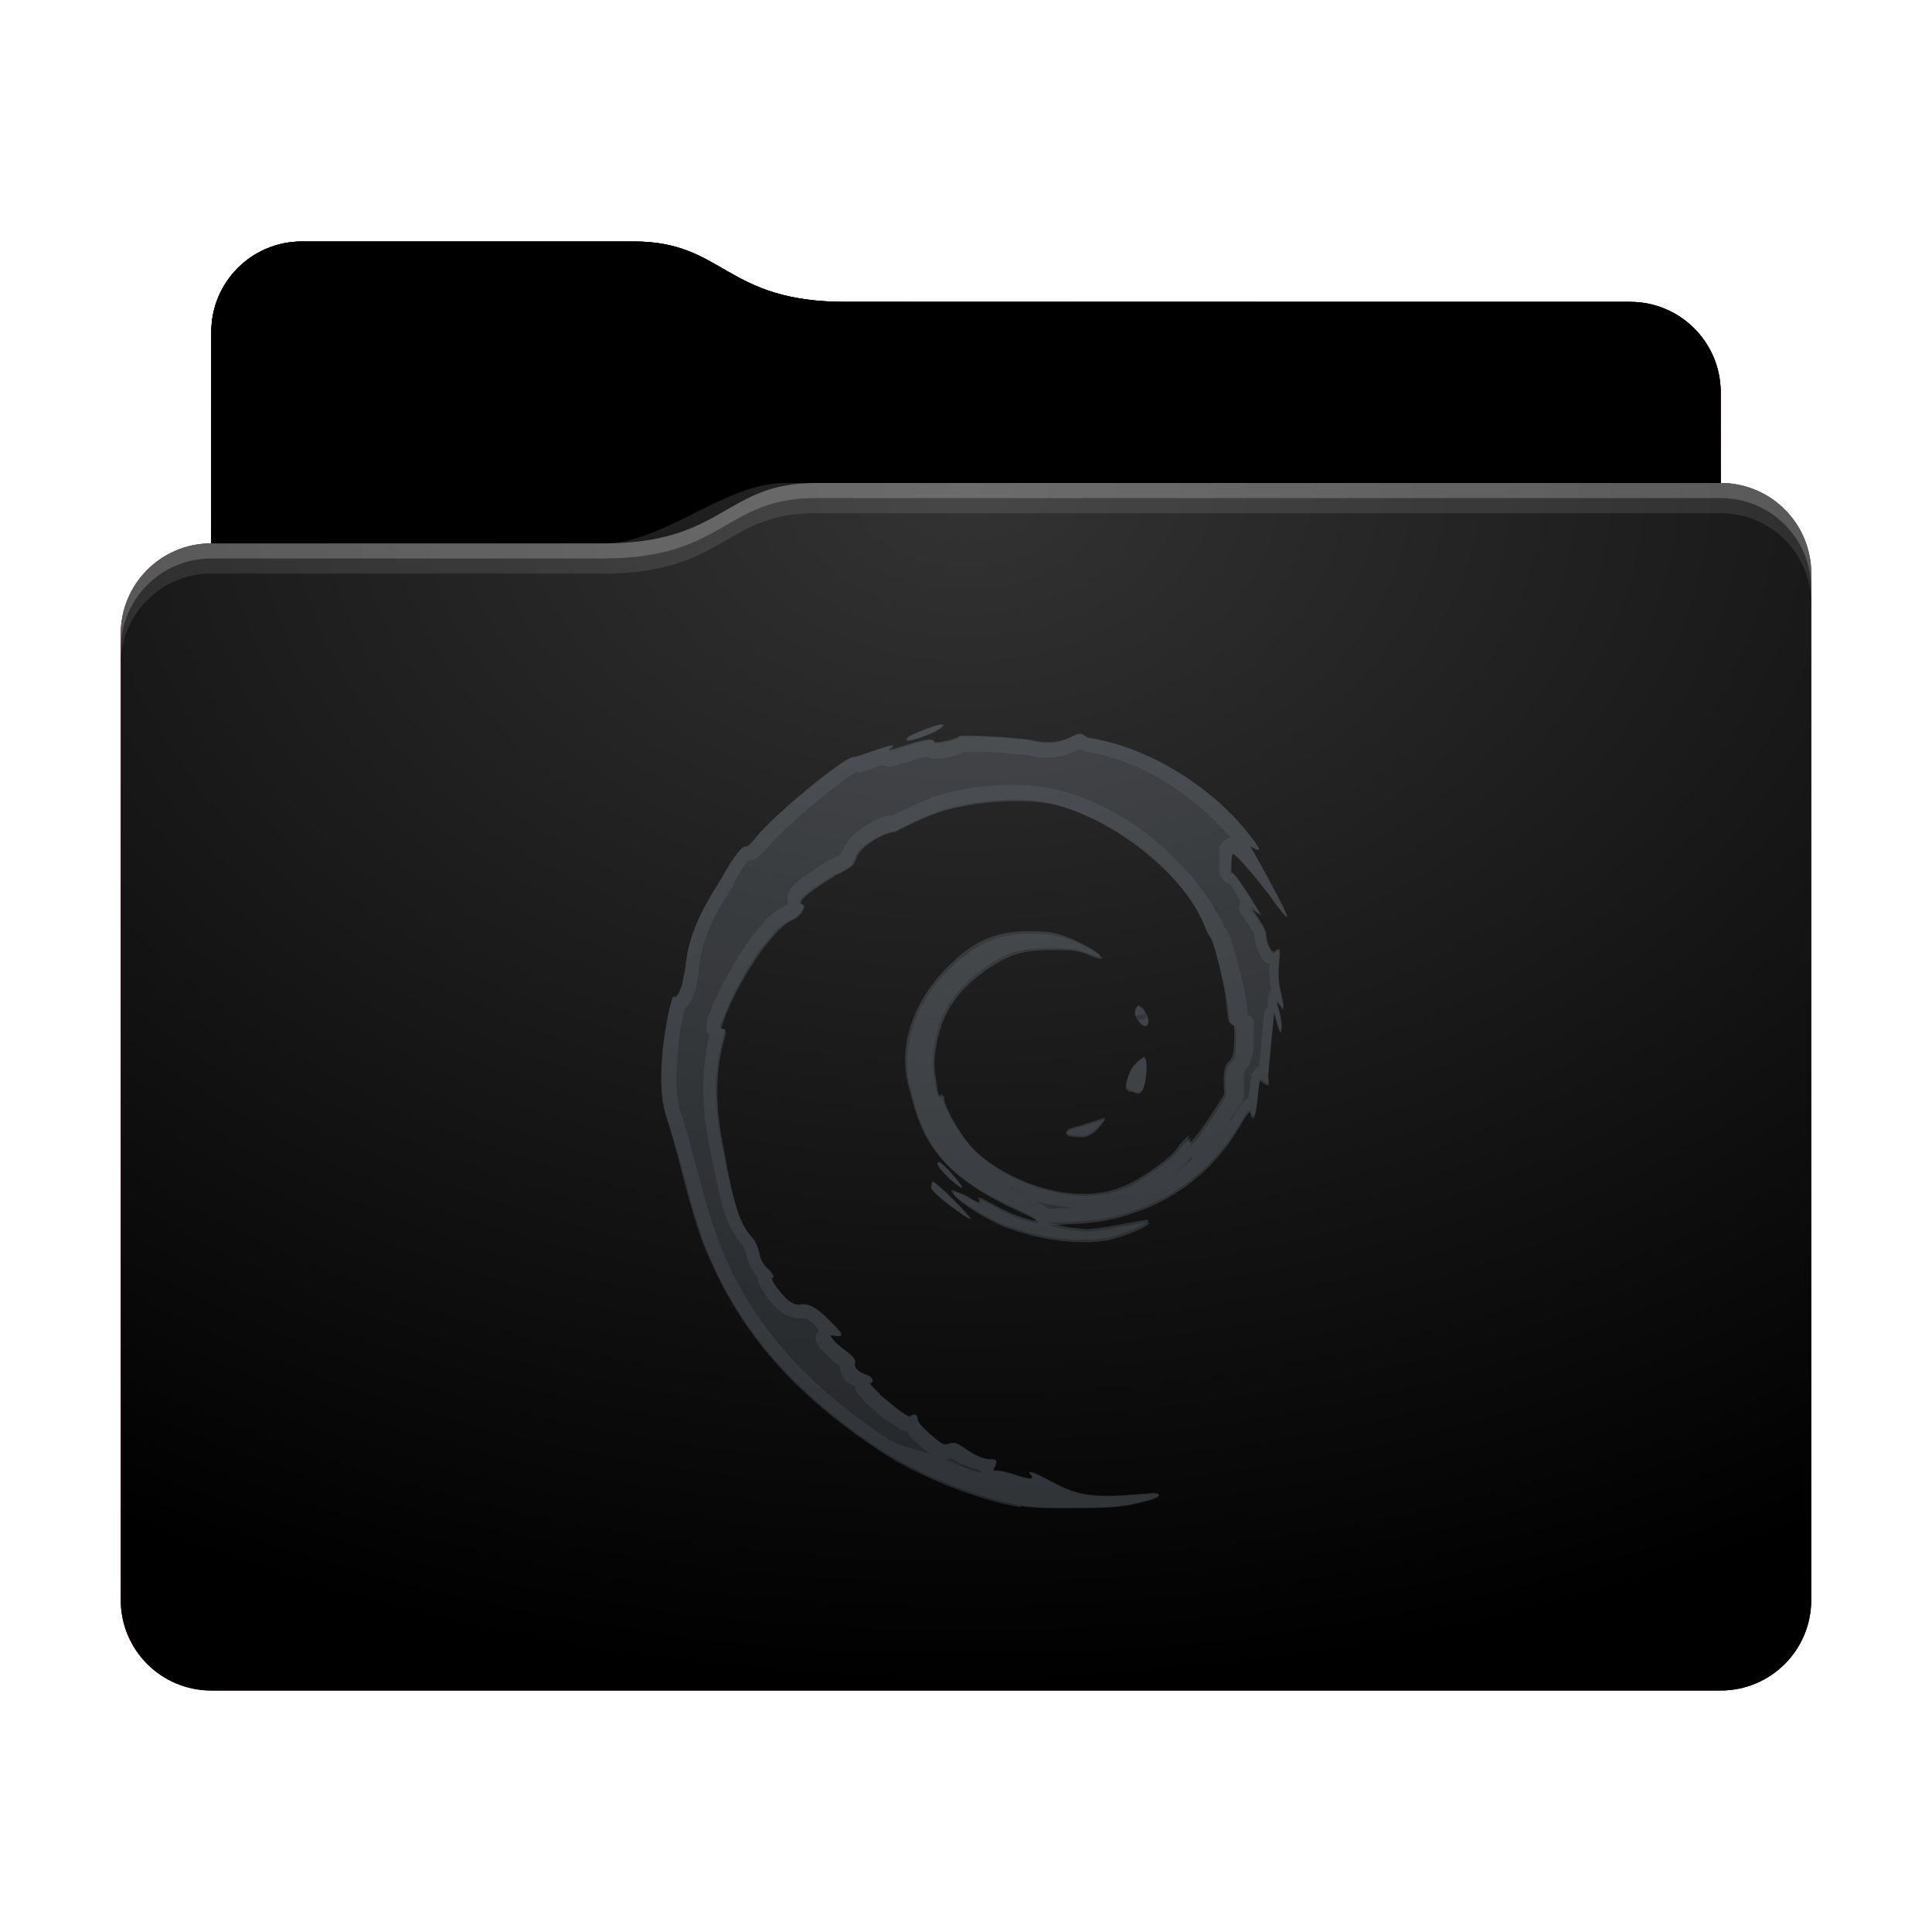 <svg height="64" version="1.1" width="64" xmlns="http://www.w3.org/2000/svg" xmlns:svg="http://www.w3.org/2000/svg" xmlns:xlink="http://www.w3.org/1999/xlink">
<defs id="primary-definitions">
<style id="current-color-scheme" type="text/css">
      .ColorScheme-Text         { color: #232629; }
      .ColorScheme-Background   { color: #eff0f1; }
      .ColorScheme-Highlight    { color: #7ec9f0; }
      .ColorScheme-PositiveText { color: #27ae60; }
      .ColorScheme-NeutralText  { color: #f67400; }
      .ColorScheme-NegativeText { color: #da4453; }
      .ColorScheme-ActiveText   { color: #3daee9; }
      .ColorScheme-Complement   { color: #ffffff; }
      .ColorScheme-Contrast     { color: #000000; }
    </style>
<style id="extended-color-scheme" type="text/css">
      .ExScheme-Black     { color:#3e3e3e; }
      .ExScheme-White     { color:#fcfcfc; }
      .ExScheme-Grey-1    { color:#cfd5d5; }
      .ExScheme-Grey-2    { color:#909c9c; }
      .ExScheme-Grey-3    { color:#536161; }
      .ExScheme-Red-1     { color:#ffafa5; }
      .ExScheme-Red-2     { color:#bf4231; }
      .ExScheme-Red-3     { color:#4d2f2b; }
      .ExScheme-Green-1   { color:#abf9c7; }
      .ExScheme-Green-2   { color:#3bb566; }
      .ExScheme-Green-3   { color:#377d50; }
      .ExScheme-Blue-1    { color:#abdaf9; }
      .ExScheme-Blue-2    { color:#3daefd; }
      .ExScheme-Blue-3    { color:#2b3c4d; }
      .ExScheme-Yellow-1  { color:#faffa5; }
      .ExScheme-Yellow-2  { color:#cac726; }
      .ExScheme-Yellow-3  { color:#4b4d2b; }
      .ExScheme-Orange-1  { color:#ffdaa5; }
      .ExScheme-Orange-2  { color:#ff9701; }
      .ExScheme-Orange-3  { color:#4d372b; }
      .ExScheme-Brown-1   { color:#e9d6bb; }
      .ExScheme-Brown-2   { color:#997657; }
      .ExScheme-Brown-3   { color:#433a35; }
      .ExScheme-Purple-1  { color:#e2abf9; }
      .ExScheme-Purple-2  { color:#b401ff; }
      .ExScheme-Purple-3  { color:#432b4d; }
      .ExScheme-Cyan-1    { color:#b2f2e6; }
      .ExScheme-Cyan-2    { color:#31bfa6; }
      .ExScheme-Cyan-3    { color:#2b4d47; }
      .ExScheme-Magenta-1 { color:#f8a6d8; }
      .ExScheme-Magenta-2 { color:#f00091; }
      .ExScheme-Magenta-3 { color:#770048; }
    </style>
<linearGradient id="uhg">
<stop offset="0"/>
<stop offset="1" stop-opacity="0"/>
</linearGradient>
<linearGradient id="uhh">
<stop offset="0" stop-color="#fff"/>
<stop offset="1" stop-color="#fff" stop-opacity="0"/>
</linearGradient>
<style id="uhi" type="text/css">
        .force-display-for-editing { display: inline !important; }
    </style><style class="remove-if__show-crease" type="text/css">
        .enable-if__show-crease { display: none; }
    </style><style class="remove-if__color-sync-mimes-places" type="text/css">
        .enable-if__color-sync-mimes-places { display: none; }
    </style><radialGradient cx=".5" cy="0" id="uhj" r="1" xlink:href="#uhh"/><linearGradient id="uhk" xlink:href="#uhg" y1="1" y2=".5"/><style class="ColorScheme-Background" fill="currentColor" opacity=".6" type="text/css">
   .ColorScheme-Text           { color:#eff0f1; }
      .ColorScheme-Background     { color:#31363b; }
      .ColorScheme-Highlight      { color:#3daefd; }
      .ColorScheme-ViewBackground { color:#fcfcfc; }
      .ColorScheme-PositiveText   { color:#27ae60; }
      .ColorScheme-NeutralText    { color:#f67400; }
      .ColorScheme-NegativeText   { color:#da4453; }
  </style><path d="M 10,8 C 8.34,8 7,9.34 7,11 v 7 c -1.66,0 -3,1.34 -3,3 v 32 c 0,1.66 1.34,3 3,3 h 50 c 1.66,0 3,-1.34 3,-3 V 26 21 19 c 0,-1.66 -1.34,-3 -3,-3 v -3 c 0,-1.66 -1.34,-3 -3,-3 H 28 C 24,10 24,8 21,8 Z" id="uhl"></path><path d="M 10,8 C 8.34,8 7,9.34 7,11 v 7 h 13 c 4,0 4,-2 7,-2 h 30 v -3 c 0,-1.66 -1.34,-3 -3,-3 H 28 C 24,10 24,8 21,8 Z" id="uhm"></path></defs>
<g id="content" transform="translate(0,0)"><use class="sync-color enable-if__color-sync-mimes-places force-display-for-editing ColorScheme-ActiveText" fill="currentColor" href="#uhl"></use><use class="primary-color remove-if__color-sync-mimes-places ColorScheme-ActiveText" fill="#d70a53" href="#uhl"></use><use class="ColorScheme-Contrast" fill="currentColor" href="#uhl" opacity=".1"></use><g id="decal" transform="translate(16,21)"><path class="ColorScheme-Background" clip-rule="nonzero" color-interpolation="sRGB" color-interpolation-filters="linearRGB" color-rendering="auto" connector-curvature="0" d="M 17.8,28.93 C 16.4,28.7 14.4,27.9 13.2,27.1 10.46,25.3 8.7,23.35 7.6,20.9 7.2,20.07 7,19.44 6.45,17.3 6.3,16.74 6.13,16.15 6.06,15.97 5.63,14.6 6.2,12.17 6.3,12.03 6.43,12.15 6.6,11.77 6.7,11.1 6.8,9.84 7.4,8.9 7.9,8.1 8.34,7.3 8.6,7.03 8.67,7.05 8.74,7.06 8.86,6.97 9,6.8 9.5,6.1 12.05,4 12.3,4.1 c .06,0 1.3,-.5 1.3,-.37 -.7,.5 1.35,-.47 1.36,-.13 0,.1 .8,-.1 .8,-.17 0,-.1 2,.03 2.36,.1 1.3,.34 1.45,-.47 1.9,-.1 2.3,.35 4.4,1.9 5.5,3.4 .47,.6 -.1,.2 -.1,.2 0,0 1.25,2.23 1.2,2.33 -0,.04 -.23,-.23 -.5,-.6 -.25,-.37 -1.2,-1.54 -1.3,-1.47 -.04,.05 -.07,.67 -.06,.63 .07,-.2 1,1.4 1,1.4 L 25.4,9 c 0,0 .54,.73 .54,.9 0,.33 .2,.73 .3,.6 .36,-.3 -.03,.5 .2,1.4 .26,1.05 -.2,-.03 -.14,.33 .1,.27 .2,.7 .15,.84 -.04,.3 -.24,-.6 -.24,-.6 0,0 -.2,2 -.2,2.17 .04,.3 0,.3 -.24,.1 -.1,-.1 -.1,1.57 -.33,1.16 0,-.23 -.1,-.15 -.37,.33 -.76,1.3 -1.96,2.3 -3.3,2.8 -.8,.3 -1.34,.4 -2.24,.44 l -.8,.04 c 0,0 .9,.23 1.4,.2 .6,-.05 1.9,-.34 1.9,-.3 .1,.1 -.84,.5 -1.4,.6 -.95,.15 -2.23,-0 -3.36,-.44 -.76,-.3 -1.9,-1.04 -1.73,-1.15 .03,-0 .25,.1 .5,.2 .3,.2 .4,.23 .4,.16 -.26,-.4 .7,.37 1.6,.6 .5,.15 .3,-.03 -.37,-.34 -2.17,-.97 -3.07,-1.94 -3.5,-3.8 -.7,-2.1 .75,-3.8 1.36,-4.34 .8,-.8 1.65,-1.1 2.75,-1.05 .53,0 .75,.07 1.2,.24 .5,.2 1.13,.6 .93,.6 -.05,9.57e-4 -.24,-.06 -.44,-.14 -.3,-.1 -.5,-.14 -1.17,-.15 -.96,-0 -1.4,.13 -2.1,.6 -.96,.65 -1.5,1.4 -1.7,2.36 -.13,.65 -.13,.8 -.03,1.47 .13,.96 .2,.1 .26,.54 0,.23 .5,1.16 .9,1.57 .87,1 3.45,2.25 5.36,1.23 .2,-.1 1.2,-.7 1.5,-1.13 .16,-.23 .33,-.4 .4,-.4 -.25,.9 1.17,-1.4 1.17,-1.4 0,0 -.1,-.83 .1,-1.03 .2,-.2 .2,-.25 .23,-.76 0,-.46 0,-.55 -.1,-.55 -.1,-4.45e-4 -.1,-.1 -.15,-.5 C 24.63,11.87 24.2,10.1 24.1,10.03 24.04,10 23.96,9.84 23.9,9.65 23.63,9 23.2,8.4 22.5,7.7 21.5,6.74 20.2,6 19,5.66 c -1,-.3 -2.74,-.2 -3.97,.24 -.6,.2 -1.4,.67 -1.43,.64 -.04,-0 -.5,.1 -1,.5 -.3,.26 -.3,.44 -.36,.57 -.05,.1 -.3,.24 -.6,.37 -1.67,1 -1.03,.95 -1.03,1 0,.2 -.2,.4 -.44,.5 -.6,.27 -1.6,1.7 -2.13,3.03 -.24,.6 -.24,.57 -.1,.57 .3,-.04 -.6,1 -.04,3.77 .37,2.03 .6,2.7 1,3.13 .1,.1 .2,.3 .23,.5 .05,.25 .13,.4 .3,.57 .14,.14 .2,.23 .14,.25 -.1,.04 .23,.5 .53,.77 .15,.1 .27,.17 .4,.14 .27,-.05 .55,.1 .97,.53 .44,.44 .5,.56 .2,.5 -.2,-.03 -.2,-0 -.1,.1 .05,.1 .25,.27 .44,.4 .26,.2 .33,.3 .3,.4 -.05,.14 .1,.3 .4,.4 .2,.07 .25,.2 .1,.27 -.04,0 .2,.3 .6,.6 .4,.35 .7,.54 .74,.5 .1,-.1 .24,-.07 .24,.05 0,.13 .1,.27 .55,.65 .27,.24 .34,.27 .5,.2 .15,-.04 .25,-0 .46,.13 .43,.3 .7,.4 .9,.4 .2,0 .25,.06 .14,.26 -.06,.1 -.05,.13 .1,.13 .1,0 .34,.06 .56,.13 .5,.16 .7,.17 .57,.03 -.2,-.2 0,-.15 .66,.2 .9,.5 1.37,.55 3.2,.4 .27,-0 .36,-0 .36,.06 0,.06 -.23,.14 -.66,.24 -.56,.13 -.86,.16 -2,.17 -.9,0 -1.53,-0 -1.9,-.07 z M 14.85,18.34 c 0,-.1 0,-.2 .05,-.2 .1,0 1.25,1.16 1.23,1.23 -0,.04 -1.3,-.86 -1.3,-1.05 z m .6,-.3 c -.36,-.35 -.47,-.53 -.33,-.53 .1,0 .75,.73 .75,.83 0,.05 -.2,-.1 -.43,-.3 z m 3.97,-1.4 c -.2,-.07 -.07,-.2 .24,-.27 .2,-.04 .94,-.3 .96,-.3 0,0 -.36,.6 -.74,.6 -.2,-0 -.4,-0 -.46,-.04 z m 2.03,-1.46 c -.2,-.07 -.2,-.2 -.04,-.6 .13,-.35 .47,-.55 .5,-.53 .1,.05 .07,.56 -0,.9 -.1,.3 -.15,.34 -.45,.2 z m .27,-2.34 c -.1,-.14 -.14,-.24 -.1,-.36 .06,-.23 .2,-.2 .34,.07 .2,.4 0,.6 -.23,.3 z M 14.05,3.45 c .03,-.1 .96,-.45 1.13,-.45 .2,0 -.16,.24 -.6,.4 -.47,.16 -.6,.17 -.55,.07 z" display="inline" enable-background="accumulate" fill="currentColor" image-rendering="auto" isolation="auto" mix-blend-mode="normal" opacity=".6" overflow="visible" shape-rendering="auto" solid-color="#000000" solid-opacity="1" text-rendering="auto" visibility="visible"/><path class="ColorScheme-Background" d="m 15.2,3 c -.17,0 -1.1,.37 -1.13,.45 -.04,.1 .1,.1 .55,-.06 C 15.03,3.24 15.4,3 15.2,3 Z m 4.6,.3 c -.3,-0 -.6,.47 -1.7,.2 -.4,-.06 -2.36,-.2 -2.36,-.1 0,.07 -.8,.25 -.8,.17 -0,-.34 -2.05,.6 -1.36,.13 0,-.1 -1.2,.4 -1.3,.37 C 12.05,4 9.5,6.1 9,6.8 8.86,6.97 8.74,7.06 8.67,7.05 8.6,7.03 8.34,7.3 7.9,8.1 7.4,8.9 6.8,9.84 6.7,11.1 6.66,11.3 6.6,11.47 6.6,11.6 c 0,0 0,0 .03,0 -0,-0 -0,-0 -.03,-0 -.1,.3 -.2,.47 -.3,.4 -.1,.14 -.66,2.6 -.23,3.94 .07,.2 .25,.8 .4,1.3 .57,2.16 .77,2.8 1.13,3.6 1.1,2.46 2.9,4.43 5.6,6.2 1.24,.8 3.24,1.6 4.63,1.83 .36,.06 1,.1 1.9,.07 1.15,-0 1.46,-.04 2,-.17 .43,-.1 .66,-.2 .66,-.24 0,-.07 -.1,-.1 -.36,-.06 -1.8,.16 -2.27,.1 -3.2,-.4 -.65,-.35 -.85,-.4 -.66,-.2 .1,.14 -.1,.13 -.57,-.03 -.2,-.07 -.47,-.13 -.55,-.13 -.14,0 -.15,-0 -.1,-.1 .1,-.2 .1,-.27 -.14,-.27 -.2,0 -.5,-.1 -.9,-.4 -.2,-.14 -.3,-.17 -.46,-.1 -.17,.04 -.24,0 -.5,-.2 -.43,-.37 -.55,-.5 -.55,-.65 -0,-.1 -.14,-.15 -.24,-.05 -.04,.04 -.3,-.15 -.74,-0.5 -.1,-.1 -.2,-.16 -.26,-.23 -0,0 -0,0 -.03,0 0,-0 0,-0 .03,-.03 -.2,-.2 -.36,-.34 -.33,-.35 .14,-.05 .1,-.2 -.1,-.27 -.3,-.1 -.44,-.25 -.4,-.4 .03,-.1 -.03,-.2 -.3,-.4 -.2,-.15 -.4,-.34 -.44,-.4 -.1,-.14 -.1,-.14 .1,-.1 .3,.04 .25,-.1 -.2,-.5 -.4,-.43 -.7,-.6 -.97,-.53 -.1,0 -.24,-0 -.4,-.14 -.1,-.1 -.2,-.2 -.3,-.33 -0,0 -.03,0 -.05,.03 0,-0 .03,-0 .05,-.03 -.17,-.2 -.3,-.4 -.2,-.44 .05,-0 0,-.1 -.13,-.25 C 9.3,20.9 9.2,20.75 9.16,20.5 9.1,20.3 9.03,20.1 8.93,20 8.5,19.56 8.3,18.9 7.94,16.86 7.4,14.1 8.3,13.04 7.97,13.1 c -.1,0 -.1,-0 .07,-.47 -.05,-0 -.1,-.03 -.13,-0 l .06,-0 c -0,0 .04,0 .07,0 0,-.03 0,-.05 .04,-.1 .54,-1.3 1.56,-2.76 2.13,-3.03 .26,-.1 .44,-.33 .44,-.5 0,-.04 -.64,.03 1.03,-1 .3,-.13 .55,-.3 .6,-.37 .07,-.13 .07,-.3 .36,-.57 .5,-.43 .95,-.5 1,-.5 .03,0 .83,-.44 1.43,-.64 1.23,-.4 2.95,-.5 3.97,-.24 1.2,.33 2.46,1.1 3.46,2.05 .7,.67 1.14,1.3 1.4,1.94 .1,.2 .16,.36 .2,.4 .1,.06 .55,1.85 .6,2.4 .03,.4 .07,.5 .15,.5 .1,5.2e-4 .1,.1 .1,.55 -0,.5 -.04,.57 -.23,.76 -.2,.2 -.1,1.03 -.1,1.03 0,0 -1.4,2.3 -1.17,1.4 -.05,0 -.23,.2 -.4,.4 -.3,.4 -1.3,1 -1.5,1.13 -1.9,1 -4.5,-.24 -5.36,-1.23 -.36,-.4 -.9,-1.34 -.9,-1.57 -.06,-.45 -.13,.4 -.26,-.54 -.1,-.64 -.1,-.8 .03,-1.47 .2,-.96 .73,-1.7 1.7,-2.36 .7,-.46 1.15,-.6 2.1,-.6 .7,0 .87,.03 1.17,.15 .2,.1 .4,.14 .44,.14 .2,-0 -.43,-.4 -.93,-.6 -.44,-.17 -.66,-.2 -1.2,-.23 -1.1,-.05 -1.94,.27 -2.75,1.05 -.6,.5 -2.05,2.23 -1.36,4.34 .45,1.85 1.35,2.8 3.5,3.8 .7,.3 .9,.5 .37,.34 -.9,-.2 -1.87,-1 -1.6,-.6 0,.07 -.1,0 -.4,-.16 -.23,-.14 -.45,-.24 -.5,-.2 -.17,.1 .96,.86 1.7,1.15 1.13,.43 2.4,.6 3.36,.44 .56,-.1 1.5,-.5 1.4,-.6 -.05,-.04 -1.3,.26 -1.93,.3 -.47,.04 -1.4,-.2 -1.4,-.2 l .8,-.04 c .9,-.05 1.44,-.15 2.24,-.44 1.36,-.5 2.56,-1.5 3.3,-2.8 .3,-.5 .37,-.57 .37,-.33 .23,.4 .2,-1.25 .33,-1.16 .25,.2 .3,.2 .24,-.1 -0,-.16 .2,-2.17 .2,-2.17 0,0 .2,.9 .24,.6 0,-.16 -.05,-.57 -.15,-.85 -.04,-.36 .4,.7 .13,-.33 -.25,-.87 .14,-1.7 -.2,-1.4 -.1,.1 -.3,-.3 -.3,-.6 -0,-.2 -.54,-.9 -.54,-.9 l .4,.26 c 0,0 -.94,-1.6 -1,-1.4 -0,.04 0,-.6 .05,-.63 .06,-.1 1.03,1.1 1.3,1.47 .25,.37 .47,.65 .5,.6 C 26.67,9.23 25.4,7 25.4,7 c 0,0 .6,.44 .1,-.2 C 24.4,5.3 22.3,3.8 20,3.43 19.9,3.35 19.85,3.3 19.8,3.3 Z m -.03,.5 c .06,.04 .1,.07 .2,.1 1.95,.3 3.7,1.57 4.8,2.85 -.03,0 -.07,0 -.07,0 -0,6.06e-4 -.2,.15 -.2,.15 -.15,.2 -.1,.2 -.1,.25 -0,.05 -0,.1 -0,.1 -0,.1 -0,.17 -0,.25 -0,.1 -0,.16 -0,.23 -7.56e-4,.03 -0,.06 0,.1 6.1e-4,0 -0,0 0,.1 0,0 .04,.1 .04,.1 7.5e-5,1.6e-4 .1,.13 .1,.13 4e-5,4.24e-5 .1,.1 .1,.1 1.2e-5,7e-6 .03,0 .06,0 .1,.1 .2,.26 .3,.44 .05,.1 .05,.1 .1,.16 -.06,.1 -.06,.25 -0,.4 0,0 .13,.17 .26,.37 .06,.1 .1,.2 .16,.27 .04,.07 .03,.2 .03,-0 0,.26 .07,.5 .17,.7 .05,.1 .1,.2 .23,.3 0,0 .06,0 .1,.03 -0,.23 -0,.54 .06,.9 -.03,.03 -.06,.06 -.07,.1 -0,.04 -.04,.07 -.05,.1 -0,.06 -0,.1 -0,.13 -0,.07 9.29e-4,.1 0,.14 0,0 0,.04 0,.05 -.04,.03 -.07,.06 -.1,.1 0,0 -.06,.5 -.1,1.03 -.03,.26 -.05,.53 -.07,.74 -0,.04 -0,.06 -0,.1 -.03,0 -.05,.03 -.07,.04 -.05,.04 -.1,.07 -.1,.1 -.1,.1 -.1,.17 -.1,.2 -.03,.1 -.03,.15 -.04,.23 -0,.15 -.04,.3 -.05,.5 -.04,0 -.1,.05 -.13,.07 -.2,.2 -.24,.3 -.4,.56 -.05,.1 -.15,.16 -.2,.25 .23,-.34 .5,-.76 .5,-.76 .06,-.1 .1,-.2 .07,-.3 0,0 -0,-.2 -0,-.4 0,-.1 0,-.2 0,-.26 0,-.06 .05,-.07 -.04,0 .1,-.1 .24,-.27 .3,-.47 .06,-.2 .06,-.36 .07,-.6 0,-.24 0,-.4 -0,-.54 -0,-.1 -0,-.2 -.13,-.3 -0,-0 -.04,-0 -.06,-.03 -0,-.04 -0,-.1 -.03,-.25 -.03,-.36 -.15,-.9 -.3,-1.44 -.07,-.27 -.14,-.5 -.2,-.7 -.03,-.1 -.06,-.2 -.1,-.26 -0,-.04 -.03,-.07 -.06,-.1 -0,-.03 -0,-.07 -.07,-.1 0,0 -0,0 -0,0 -1.76e-4,-2.75e-4 -0,-0 -0,-.04 v -0 c -5.43e-4,-4.55e-4 -0,-0 -0,-0 -.03,-0 -.06,-.04 -.1,-.07 .06,.03 .1,.05 .1,.07 -.03,-.05 -.06,-.13 -.1,-.2 C 24.06,8.73 23.56,8.06 22.83,7.35 21.77,6.3 20.45,5.54 19.16,5.2 17.97,4.85 16.24,4.97 14.9,5.4 14.55,5.54 14.2,5.7 13.9,5.85 c -.14,.07 -.27,.13 -.35,.17 -0,0 -0,0 -.03,0 -.04,0 -.1,0 -.1,0 -.1,0 -.2,.05 -.3,.1 -.23,.1 -.5,.25 -.8,.5 -.3,.25 -.4,.53 -.45,.65 -0,0 -0,.03 -.04,.04 -.1,.05 -.2,.1 -.33,.17 -0,0 -.04,0 -.06,.03 -.43,.26 -.7,.45 -.9,.6 -.2,.16 -.33,.25 -.43,.5 -.04,.1 -0,.2 0,.35 -0,0 -0,-0 -.1,.04 -.5,.23 -.86,.7 -1.3,1.3 -.4,.6 -.8,1.3 -1.1,2 -.1,.3 -.2,.4 -.2,.6 -0,.06 -.03,.13 0,.26 0,.05 .07,.1 .1,.1 -.03,.1 -.07,.26 -.1,.5 -.13,.65 -.2,1.7 .07,3.1 .2,1 .33,1.7 .5,2.23 .16,.5 .36,.9 .63,1.16 -.04,-.04 .07,.13 .1,.27 .06,.3 .2,.57 .4,.8 0,.1 0,.2 .04,.23 .05,.1 .1,.2 .17,.3 .14,.2 .3,.4 .5,.56 .2,.17 .5,.3 .8,.25 0,-0 0,-0 .1,.03 .1,.04 .23,.16 .4,.34 -.04,.1 -.1,.2 -.1,.3 0,.1 .04,.14 .06,.2 .04,.07 .06,.1 .1,.13 .1,.1 .15,.17 .24,.26 .1,.1 .2,.2 .3,.26 .1,.07 .1,.1 .1,.1 0,.2 .1,.37 .2,.47 .1,.1 .2,.1 .3,.17 0,0 0,.03 0,.04 0,.04 0,.07 .03,.1 .04,.1 .07,.1 .1,.15 .05,.06 .1,.1 .16,.2 .1,.1 .3,.27 .5,.43 .2,.2 .4,.3 .55,.4 .1,.05 .14,.1 .2,.13 .04,0 .1,.04 .17,.05 0,0 .03,-0 .04,-0 .03,.04 .03,.1 .05,.13 .1,.14 .27,.27 .5,.47 .1,.1 .2,.15 .3,.2 C 14.4,27 13.84,26.93 13.46,26.7 10.8,24.94 9.1,23.05 8.04,20.7 7.7,19.9 7.5,19.3 6.93,17.15 6.8,16.6 6.64,16.1 6.53,15.8 6.36,15.3 6.4,14.37 6.47,13.6 c .05,-.4 .1,-.73 .17,-1 0,-.1 .03,-.13 .05,-.2 0,-0 0,-0 0,-0 .16,-.13 .2,-.24 .26,-.37 .1,-.24 .17,-.53 .2,-.9 9e-4,-0 0,-0 0,-.03 .1,-1.1 .6,-1.93 1.13,-2.74 0,-0 0,-.03 0,-.04 .2,-.4 .37,-.64 .47,-.77 0,-.03 0,-.03 .04,-.04 0,-0 .05,-.06 .05,-.05 -5.23e-4,4.4e-4 -0,.03 -.05,.05 C 8.97,7.5 9.05,7.44 9.1,7.4 9.2,7.3 9.3,7.2 9.4,7.1 9.57,6.87 10.35,6.13 11.07,5.54 c .36,-.3 .7,-.57 .97,-.75 .13,-.1 .24,-.16 .3,-.2 0,-0 0,-0 0,-0 0,-0 .04,-0 .05,-0 .04,-0 .06,-0 .1,-0 .05,-0 .1,-.03 .2,-.06 .13,-.04 .3,-.1 .44,-.15 .04,-0 .07,-0 .1,-.04 .03,0 .07,.03 .1,.04 .17,.04 .2,0 .25,0 .2,-.03 .36,-.1 .57,-.16 .2,-.07 .43,-.13 .56,-.15 0,0 0,0 0,0 .1,.05 .15,.05 .2,.06 .1,0 .14,0 .2,0 .1,-0 .2,-.03 .34,-.06 .1,-0 .23,-.05 .33,-.1 .05,-0 .1,-.03 .16,-.06 0,-7.73e-4 0,-0 0,-0 .03,-0 .06,-0 .1,-0 .2,7.79e-5 .43,0 .7,0 .53,.03 1.16,.1 1.27,.1 .73,.2 1.27,.03 1.56,-.1 .1,-.05 .15,-.07 .17,-.07 z m 5,3.57 c -.07,0 -.13,0 -.2,.06 .04,-0 .1,-.05 .1,-.05 -1.8e-5,5.8e-6 .05,-0 .1,-0 z m -.26,.1 c -.1,.07 -.13,.15 -.15,.2 0,-0 0,-.04 0,-.04 -9.9e-5,2.2e-4 .04,-.07 .04,-.07 -7.7e-5,1.16e-4 .07,-.07 .1,-.1 z M 8.85,7.53 c -.04,0 -.1,.04 -.27,0 .1,0 .2,0 .27,-0 z M 21.75,12.3 c -.06,-0 -.1,.04 -.15,.15 -0,.06 -0,.1 0,.2 0,-0 0,-0 .03,-0 l .3,-.07 c -0,-0 -0,-0 -0,-0 -.06,-.14 -.13,-.2 -.2,-.2 z m 3.07,.1 c .1,6.18e-4 .27,.1 .33,.16 0,0 6.99e-4,0 0,0 -.1,-.1 -.25,-.16 -.33,-.16 z m -2.8,.3 c -.07,.05 -.2,.1 -.3,.1 0,0 0,0 0,0 .2,.3 .36,.2 .3,-.1 z m -.1,1.3 c -.03,-0 -.37,.2 -.5,.53 -.15,.4 -.14,.53 .04,.6 .3,.1 .37,.1 .45,-.2 .1,-.35 .1,-.86 0,-.9 z m -6.97,.85 c 0,-0 0,0 0,0 -.04,.04 -.16,.1 -.17,.1 -0,.03 -.03,.03 0,-0 0,-0 .06,-.06 .14,-.1 z m 5.66,1.17 c -0,-0 -.8,.26 -.96,.3 -.3,.06 -.43,.2 -.24,.27 .05,0 .25,.03 .46,.04 .37,0 .75,-.6 .73,-.6 z m 3,1.27 c -.3,.27 -.6,.5 -.9,.7 .26,-.2 .53,-.36 .7,-.63 0,-0 0,-0 0,-0 .05,-0 .1,-0 .15,-0 .03,-0 .03,-0 .04,-.03 z m -8.5,.2 c -.14,10e-7 -.03,.2 .33,.54 .2,.2 .43,.34 .43,.3 0,-.1 -.67,-.83 -.75,-.83 z m -.2,.65 c -.03,0 -.05,.1 -.05,.2 0,.2 1.26,1.1 1.3,1.05 .03,-.07 -1.13,-1.23 -1.23,-1.23 z m 2.47,.13 c .1,.06 .16,.1 .24,.17 .03,0 .07,.05 .1,.07 -.04,-0 -.07,-.05 -.1,-.07 -.1,-.06 -.16,-.1 -.24,-.17 z m .96,.54 c .4,.1 .8,.15 1.2,.2 l -.8,.04 c -0,0 -0,0 -0,0 -0,-0 -0,-0 -0,-0 -.1,-.1 -.2,-.14 -.3,-.2 -0,-0 -0,-0 -.03,-0 z m -3.2,8.5 c .14,.03 .3,.04 .4,0 -0,-0 0,0 .1,.06 .3,.2 .57,.26 .84,.33 -0,.04 0,.1 0,.1 -.5,-.16 -.9,-.33 -1.36,-.54 z" fill="currentColor" opacity=".6"/></g><use href="#uhm" opacity=".4"></use><use fill="url(#uhk)" href="#uhm" opacity=".1"></use><path d="m 26,16 c -2,0 -4,2 -6,2 H 6 c -1.11,0 -2,.9 -2,2 v 34 c 0,1.1 .9,2 2,2 h 52 c 1.1,0 2,-.9 2,-2 V 18 c 0,-1.1 -.9,-2 -2,-2 z" fill="url(#uhj)" opacity=".2"/><path class="ColorScheme-Contrast" d="m 4,52 v 1 c 0,1.66 1.34,3 3,3 h 50 c 1.66,0 3,-1.34 3,-3 v -1 c 0,1.66 -1.34,3 -3,3 H 7 C 5.34,55 4,53.66 4,52 Z" fill="currentColor" opacity=".1"/><path class="ColorScheme-Contrast" d="M 4,52.5 V 53 c 0,1.66 1.34,3 3,3 h 50 c 1.66,0 3,-1.34 3,-3 v -0.5 c 0,1.66 -1.34,3 -3,3 H 7 c -1.66,0 -3,-1.34 -3,-3 z" fill="currentColor" opacity=".2"/><path d="m 27,16 c -3,0 -3,2 -7,2 H 7 c -1.66,0 -3,1.34 -3,3 v 1 c 0,-1.66 1.34,-3 3,-3 h 13 c 4,0 4,-2 7,-2 h 30 c 1.66,0 3,1.34 3,3 v -1 c 0,-1.66 -1.34,-3 -3,-3 z" fill="#fff" opacity=".1"/><path d="m 27,16 c -3,0 -3,2 -7,2 H 7 c -1.66,0 -3,1.34 -3,3 v 0.5 c 0,-1.66 1.34,-3 3,-3 h 13 c 4,0 4,-2 7,-2 h 30 c 1.66,0 3,1.34 3,3 V 19 c 0,-1.66 -1.34,-3 -3,-3 z" fill="#fff" opacity=".2"/><path d="m 27,15 c -3,0 -3,2 -7,2 H 7 v 1 h 13 c 4,0 4,-2 7,-2 h 30 v -1 z" opacity=".1"/><path d="m 27,15.5 c -3,0 -3,2 -7,2 H 7 V 18 h 13 c 4,0 4,-2 7,-2 h 30 v -0.5 z" opacity=".2"/></g>
</svg>